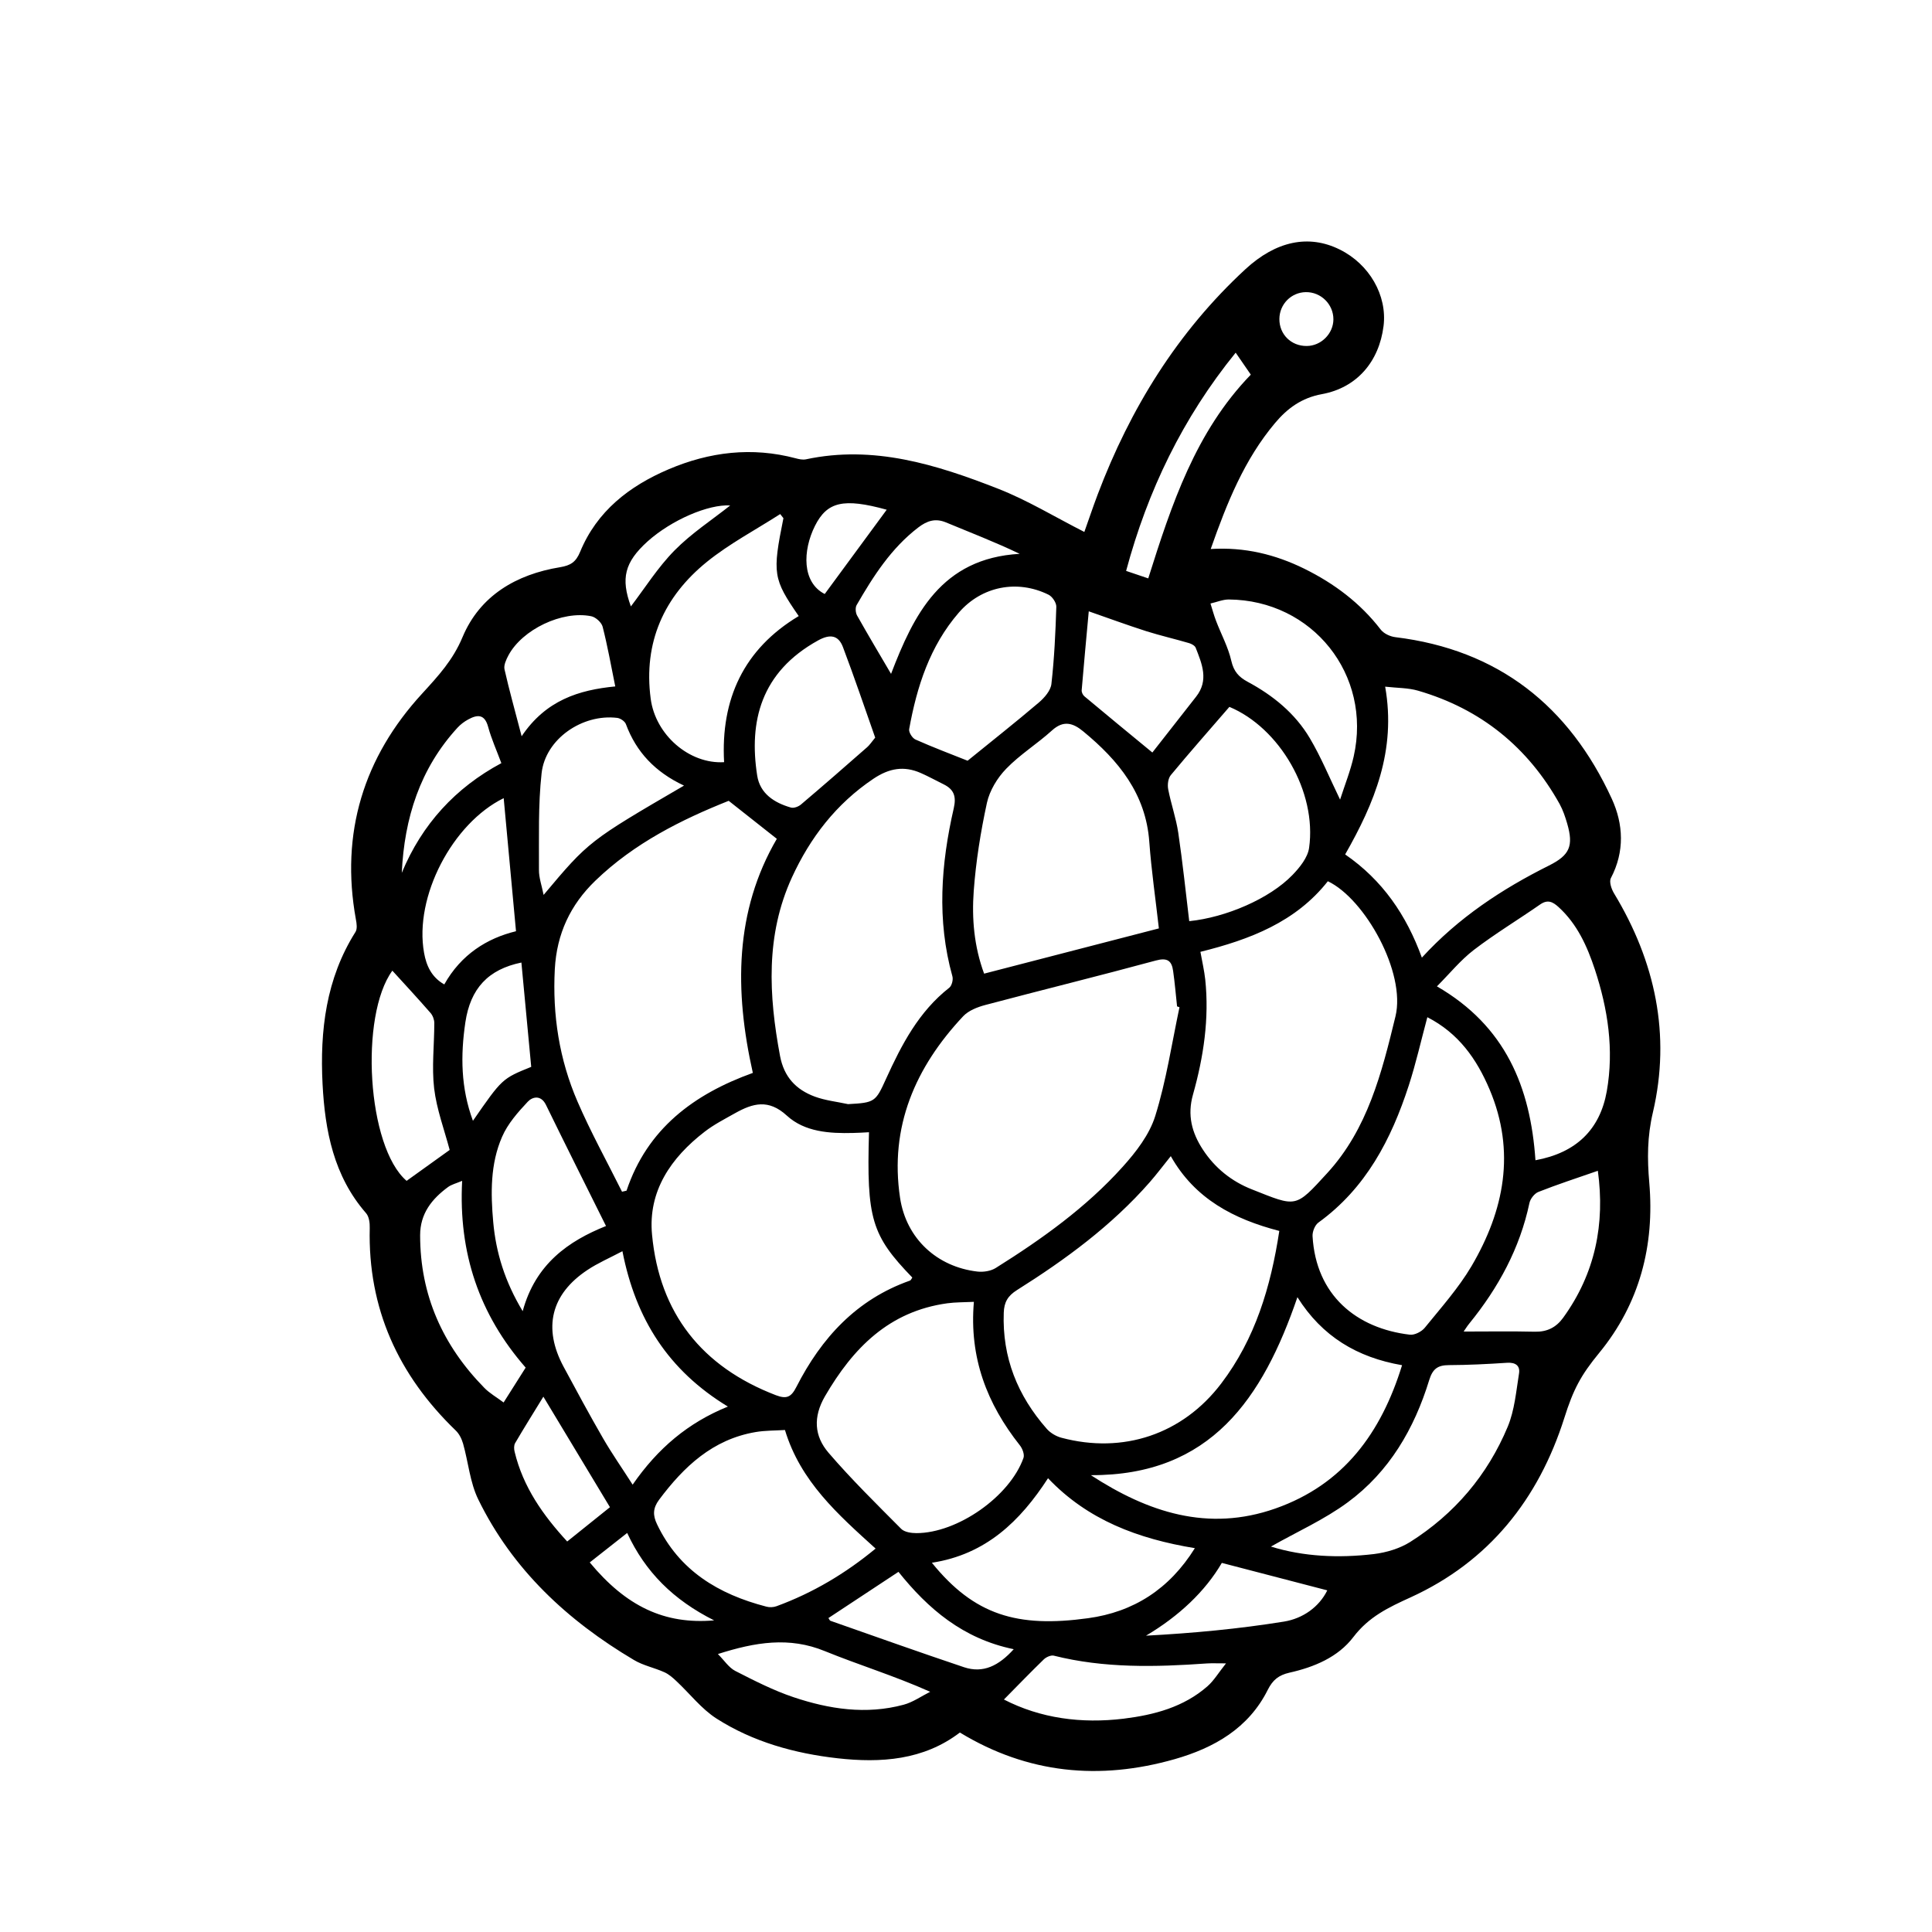<?xml version="1.0" encoding="UTF-8"?>
<svg width="24px" height="24px" viewBox="0 0 24 24" version="1.1" xmlns="http://www.w3.org/2000/svg" xmlns:xlink="http://www.w3.org/1999/xlink">
    <!-- Generator: Sketch 57.1 (83088) - https://sketch.com -->
    <title>crops-anona</title>
    <desc>Created with Sketch.</desc>
    <g id="crops-anona" stroke="none" stroke-width="1" fill="none" fill-rule="evenodd">
        <path d="M16.233,4.298 C16.411,4.297 16.563,4.145 16.564,3.968 C16.565,3.78 16.409,3.626 16.221,3.629 C16.04,3.632 15.895,3.778 15.893,3.961 C15.891,4.153 16.039,4.3 16.233,4.298 M7.837,7.533 C8.01,7.307 8.171,7.049 8.38,6.837 C8.589,6.625 8.844,6.459 9.071,6.279 C8.801,6.262 8.342,6.459 8.044,6.726 C7.758,6.985 7.71,7.185 7.837,7.533 M8.871,20.129 C8.364,19.874 8.017,19.529 7.791,19.043 C7.623,19.175 7.475,19.292 7.326,19.409 C7.777,19.953 8.252,20.182 8.871,20.129 M10.245,7.379 C10.503,7.029 10.759,6.68 11.015,6.332 C10.476,6.183 10.274,6.234 10.124,6.532 C9.969,6.842 9.962,7.235 10.245,7.379 M4.991,10.843 C5.242,10.238 5.659,9.785 6.228,9.48 C6.168,9.319 6.104,9.177 6.064,9.03 C6.02,8.868 5.93,8.875 5.815,8.938 C5.767,8.964 5.721,8.999 5.684,9.039 C5.217,9.548 5.023,10.163 4.991,10.843 M15.35,4.381 C14.692,5.192 14.258,6.092 13.989,7.092 C14.088,7.126 14.168,7.152 14.264,7.185 C14.554,6.266 14.851,5.363 15.538,4.654 C15.478,4.567 15.423,4.487 15.35,4.381 M7.577,18.723 C7.302,18.268 7.033,17.82 6.75,17.35 C6.627,17.551 6.51,17.737 6.399,17.927 C6.383,17.955 6.384,18.001 6.393,18.035 C6.498,18.473 6.747,18.824 7.046,19.149 C7.237,18.996 7.41,18.857 7.577,18.723 M16.488,19.756 C16.052,19.642 15.628,19.532 15.178,19.415 C14.972,19.768 14.646,20.076 14.236,20.319 C14.817,20.288 15.386,20.235 15.95,20.144 C16.185,20.106 16.387,19.962 16.488,19.756 M6.599,13.253 C6.558,12.818 6.518,12.387 6.477,11.957 C6.065,12.042 5.844,12.278 5.781,12.699 C5.72,13.111 5.724,13.515 5.875,13.923 C6.238,13.399 6.238,13.399 6.599,13.253 M12.593,20.487 C11.961,20.357 11.528,19.984 11.161,19.526 C10.863,19.723 10.577,19.911 10.291,20.1 C10.302,20.116 10.307,20.131 10.316,20.134 C10.869,20.328 11.421,20.525 11.976,20.711 C12.215,20.79 12.407,20.692 12.593,20.487 M6.48,9.146 C6.781,8.698 7.191,8.571 7.643,8.527 C7.59,8.265 7.547,8.023 7.486,7.785 C7.472,7.732 7.4,7.666 7.344,7.655 C6.983,7.582 6.488,7.82 6.316,8.141 C6.288,8.194 6.256,8.262 6.267,8.314 C6.326,8.576 6.399,8.834 6.48,9.146 M8.918,20.547 C8.998,20.627 9.054,20.716 9.134,20.757 C9.369,20.877 9.607,20.999 9.857,21.083 C10.301,21.232 10.76,21.302 11.224,21.177 C11.341,21.146 11.445,21.071 11.555,21.016 C11.107,20.816 10.669,20.683 10.247,20.511 C9.804,20.329 9.383,20.399 8.918,20.547 M11.069,8.371 C11.35,7.639 11.69,6.935 12.667,6.88 C12.363,6.734 12.055,6.616 11.75,6.489 C11.618,6.435 11.516,6.47 11.409,6.551 C11.071,6.809 10.849,7.157 10.641,7.517 C10.623,7.549 10.628,7.612 10.647,7.646 C10.785,7.891 10.929,8.133 11.069,8.371 M12.471,21.112 C12.925,21.346 13.432,21.414 13.959,21.35 C14.338,21.303 14.703,21.207 14.999,20.948 C15.08,20.877 15.138,20.778 15.23,20.663 C15.114,20.663 15.052,20.66 14.991,20.664 C14.354,20.709 13.718,20.725 13.09,20.567 C13.055,20.559 12.998,20.584 12.968,20.612 C12.803,20.772 12.644,20.937 12.471,21.112 M5.741,14.669 C5.662,14.702 5.608,14.715 5.567,14.745 C5.364,14.894 5.219,15.076 5.219,15.345 C5.219,16.088 5.5,16.714 6.016,17.24 C6.082,17.308 6.168,17.356 6.256,17.422 C6.356,17.263 6.441,17.129 6.53,16.989 C5.953,16.329 5.694,15.564 5.741,14.669 M5.051,14.669 C5.242,14.532 5.42,14.404 5.586,14.285 C5.519,14.032 5.424,13.78 5.393,13.52 C5.362,13.254 5.395,12.979 5.395,12.708 C5.395,12.666 5.376,12.615 5.348,12.583 C5.191,12.403 5.029,12.228 4.874,12.058 C4.465,12.619 4.559,14.247 5.051,14.669 M6.41,11.568 C6.357,10.997 6.307,10.452 6.257,9.915 C5.622,10.226 5.142,11.139 5.268,11.837 C5.296,11.994 5.359,12.138 5.519,12.229 C5.727,11.858 6.048,11.656 6.41,11.568 M14.315,9.348 C14.487,9.128 14.673,8.892 14.858,8.655 C15.019,8.451 14.932,8.247 14.853,8.046 C14.842,8.02 14.802,7.998 14.771,7.989 C14.594,7.937 14.415,7.896 14.24,7.841 C14.003,7.765 13.769,7.679 13.525,7.594 C13.493,7.938 13.464,8.256 13.437,8.574 C13.435,8.599 13.451,8.634 13.471,8.65 C13.738,8.874 14.008,9.095 14.315,9.348 M19.849,14.544 C19.584,14.636 19.345,14.714 19.112,14.806 C19.062,14.825 19.01,14.892 18.999,14.945 C18.88,15.508 18.613,15.997 18.254,16.439 C18.224,16.475 18.2,16.516 18.182,16.541 C18.48,16.541 18.774,16.536 19.068,16.543 C19.219,16.546 19.33,16.49 19.417,16.371 C19.819,15.817 19.939,15.2 19.849,14.544 M16.647,9.933 C16.707,9.747 16.776,9.575 16.816,9.397 C17.045,8.383 16.305,7.455 15.264,7.447 C15.189,7.447 15.113,7.48 15.037,7.497 C15.06,7.569 15.079,7.642 15.106,7.712 C15.169,7.878 15.257,8.038 15.296,8.21 C15.326,8.34 15.387,8.409 15.498,8.469 C15.813,8.638 16.088,8.861 16.271,9.17 C16.411,9.406 16.516,9.663 16.647,9.933 M8.497,9.759 C8.14,9.592 7.904,9.343 7.775,8.995 C7.762,8.96 7.707,8.923 7.668,8.918 C7.234,8.865 6.775,9.18 6.728,9.605 C6.684,10.002 6.697,10.405 6.695,10.806 C6.694,10.903 6.73,11.001 6.753,11.117 C7.312,10.451 7.318,10.446 8.497,9.759 M7.528,15.23 C7.273,14.717 7.025,14.223 6.782,13.725 C6.719,13.597 6.613,13.625 6.556,13.686 C6.433,13.817 6.307,13.96 6.237,14.122 C6.09,14.458 6.095,14.823 6.127,15.181 C6.161,15.561 6.272,15.921 6.493,16.288 C6.652,15.701 7.063,15.416 7.528,15.23 M10.872,9.163 C10.741,8.791 10.613,8.413 10.472,8.04 C10.415,7.888 10.31,7.874 10.162,7.956 C9.449,8.35 9.302,8.965 9.406,9.634 C9.441,9.859 9.619,9.973 9.826,10.032 C9.862,10.042 9.92,10.02 9.951,9.993 C10.227,9.759 10.5,9.521 10.772,9.282 C10.801,9.257 10.823,9.223 10.872,9.163 M12.02,9.45 C12.315,9.21 12.615,8.974 12.905,8.727 C12.974,8.668 13.052,8.579 13.061,8.496 C13.097,8.178 13.112,7.857 13.122,7.537 C13.123,7.487 13.072,7.41 13.024,7.387 C12.638,7.197 12.195,7.281 11.91,7.611 C11.551,8.026 11.389,8.53 11.294,9.058 C11.287,9.096 11.333,9.17 11.373,9.187 C11.591,9.284 11.814,9.368 12.02,9.45 M7.732,15.543 C7.567,15.63 7.425,15.691 7.299,15.775 C6.844,16.076 6.742,16.496 7.001,16.978 C7.162,17.277 7.323,17.576 7.493,17.87 C7.602,18.058 7.727,18.237 7.859,18.443 C8.172,17.991 8.547,17.674 9.042,17.473 C8.303,17.024 7.897,16.387 7.732,15.543 M9.732,6.437 C9.718,6.42 9.705,6.403 9.692,6.386 C9.387,6.582 9.062,6.753 8.782,6.979 C8.247,7.412 7.991,7.982 8.083,8.679 C8.142,9.13 8.564,9.494 8.995,9.468 C8.952,8.686 9.238,8.063 9.922,7.653 C9.603,7.191 9.593,7.126 9.732,6.437 M11.576,19.413 C12.103,20.064 12.637,20.223 13.516,20.102 C14.081,20.025 14.526,19.741 14.843,19.232 C14.136,19.115 13.513,18.883 13.019,18.363 C12.672,18.898 12.246,19.31 11.576,19.413 M15.788,19.212 C16.194,19.338 16.63,19.357 17.068,19.305 C17.222,19.286 17.386,19.237 17.516,19.156 C18.069,18.807 18.479,18.324 18.73,17.722 C18.815,17.517 18.834,17.284 18.87,17.061 C18.885,16.965 18.826,16.922 18.72,16.929 C18.48,16.945 18.238,16.957 17.997,16.958 C17.859,16.959 17.797,17.005 17.754,17.144 C17.569,17.748 17.258,18.282 16.744,18.661 C16.452,18.877 16.112,19.028 15.788,19.212 M14.773,11.443 C15.228,11.397 15.771,11.164 16.055,10.87 C16.146,10.776 16.245,10.653 16.262,10.533 C16.361,9.835 15.894,9.041 15.272,8.781 C15.025,9.067 14.78,9.344 14.544,9.629 C14.51,9.67 14.501,9.75 14.512,9.806 C14.547,9.987 14.61,10.164 14.637,10.346 C14.691,10.711 14.729,11.077 14.773,11.443 M9.751,17.764 C9.628,17.772 9.504,17.769 9.384,17.79 C8.853,17.881 8.495,18.219 8.187,18.631 C8.11,18.735 8.108,18.823 8.162,18.935 C8.437,19.512 8.926,19.804 9.519,19.958 C9.559,19.969 9.608,19.967 9.646,19.953 C10.096,19.788 10.502,19.547 10.877,19.237 C10.409,18.813 9.943,18.402 9.751,17.764 M19.074,14.413 C19.578,14.321 19.875,14.034 19.96,13.556 C20.051,13.039 19.974,12.535 19.812,12.043 C19.716,11.754 19.593,11.479 19.36,11.267 C19.288,11.202 19.226,11.171 19.133,11.235 C18.86,11.425 18.573,11.598 18.309,11.8 C18.142,11.928 18.007,12.096 17.85,12.253 C18.702,12.746 19.012,13.504 19.074,14.413 M13.551,18.325 C14.258,18.785 15.005,19.034 15.844,18.739 C16.691,18.441 17.157,17.801 17.417,16.959 C16.86,16.863 16.423,16.602 16.117,16.114 C15.686,17.371 15.04,18.331 13.551,18.325 M12.098,16.172 C11.974,16.178 11.869,16.176 11.767,16.19 C11.044,16.29 10.597,16.745 10.248,17.345 C10.098,17.604 10.116,17.84 10.291,18.045 C10.575,18.376 10.888,18.683 11.196,18.993 C11.237,19.033 11.321,19.045 11.384,19.045 C11.894,19.045 12.544,18.59 12.714,18.111 C12.729,18.068 12.701,17.994 12.668,17.953 C12.262,17.44 12.038,16.867 12.098,16.172 M14.396,11.533 C14.355,11.168 14.303,10.814 14.277,10.458 C14.234,9.86 13.894,9.446 13.457,9.086 C13.329,8.98 13.211,8.944 13.068,9.074 C12.885,9.24 12.67,9.373 12.5,9.549 C12.389,9.663 12.294,9.82 12.26,9.973 C12.182,10.333 12.123,10.701 12.096,11.068 C12.071,11.41 12.1,11.756 12.225,12.095 C12.948,11.908 13.658,11.724 14.396,11.533 M17.663,11.896 C18.119,11.398 18.658,11.044 19.242,10.752 C19.5,10.623 19.549,10.509 19.468,10.23 C19.444,10.148 19.416,10.064 19.375,9.989 C18.981,9.282 18.396,8.807 17.616,8.58 C17.493,8.544 17.358,8.547 17.207,8.53 C17.347,9.323 17.073,9.977 16.71,10.614 C17.174,10.934 17.47,11.366 17.663,11.896 M17.731,12.636 C17.652,12.93 17.589,13.211 17.5,13.485 C17.283,14.153 16.968,14.76 16.378,15.187 C16.334,15.219 16.302,15.3 16.305,15.356 C16.347,16.089 16.849,16.502 17.514,16.58 C17.573,16.587 17.66,16.542 17.699,16.494 C17.901,16.245 18.118,16.002 18.28,15.728 C18.686,15.036 18.831,14.306 18.504,13.533 C18.344,13.155 18.119,12.835 17.731,12.636 M10.535,13.716 C10.867,13.698 10.877,13.689 11.007,13.401 C11.2,12.977 11.413,12.567 11.792,12.27 C11.824,12.245 11.843,12.17 11.831,12.128 C11.636,11.43 11.689,10.733 11.848,10.04 C11.882,9.891 11.849,9.805 11.72,9.742 C11.626,9.696 11.535,9.645 11.439,9.603 C11.23,9.511 11.047,9.542 10.85,9.674 C10.387,9.985 10.064,10.406 9.837,10.901 C9.509,11.618 9.549,12.364 9.69,13.118 C9.74,13.381 9.89,13.537 10.123,13.623 C10.254,13.671 10.397,13.686 10.535,13.716 M14.912,11.824 C14.935,11.951 14.96,12.059 14.972,12.168 C15.023,12.654 14.951,13.131 14.82,13.596 C14.747,13.853 14.805,14.07 14.942,14.28 C15.092,14.51 15.3,14.676 15.552,14.775 C16.11,14.996 16.086,15.011 16.488,14.572 C16.989,14.025 17.164,13.33 17.335,12.626 C17.467,12.083 16.957,11.167 16.495,10.947 C16.096,11.453 15.529,11.671 14.912,11.824 M10.795,14.065 C10.721,14.069 10.66,14.073 10.599,14.074 C10.303,14.082 9.995,14.061 9.775,13.859 C9.545,13.648 9.351,13.706 9.132,13.828 C9.003,13.901 8.869,13.969 8.753,14.059 C8.334,14.382 8.048,14.798 8.1,15.339 C8.192,16.313 8.718,16.979 9.639,17.332 C9.771,17.382 9.828,17.357 9.893,17.229 C10.203,16.621 10.64,16.142 11.304,15.908 C11.317,15.903 11.324,15.882 11.333,15.87 C10.826,15.346 10.764,15.14 10.795,14.065 M14.544,14.362 C14.453,14.475 14.372,14.583 14.284,14.684 C13.81,15.225 13.237,15.646 12.633,16.026 C12.52,16.097 12.473,16.176 12.469,16.308 C12.449,16.863 12.641,17.337 13.002,17.748 C13.047,17.8 13.118,17.842 13.185,17.86 C13.953,18.065 14.691,17.817 15.17,17.187 C15.593,16.631 15.786,15.986 15.892,15.291 C15.328,15.145 14.843,14.893 14.544,14.362 M9.052,9.948 C8.47,10.18 7.881,10.472 7.396,10.94 C7.085,11.24 6.916,11.6 6.892,12.039 C6.862,12.611 6.948,13.162 7.174,13.684 C7.339,14.066 7.541,14.431 7.727,14.804 C7.745,14.8 7.764,14.795 7.783,14.791 C8.041,14.021 8.619,13.592 9.352,13.328 C9.122,12.304 9.126,11.319 9.65,10.42 C9.45,10.263 9.269,10.12 9.052,9.948 M14.652,12.512 C14.642,12.509 14.632,12.505 14.622,12.502 C14.606,12.355 14.594,12.208 14.573,12.062 C14.556,11.935 14.501,11.893 14.358,11.932 C13.654,12.123 12.946,12.297 12.241,12.484 C12.143,12.51 12.032,12.553 11.965,12.624 C11.37,13.258 11.048,13.997 11.181,14.881 C11.258,15.387 11.64,15.738 12.143,15.796 C12.217,15.804 12.308,15.79 12.37,15.751 C12.943,15.392 13.493,14.999 13.946,14.495 C14.113,14.31 14.279,14.094 14.351,13.863 C14.488,13.424 14.556,12.964 14.652,12.512 M11.924,21.522 C11.472,21.867 10.941,21.902 10.405,21.842 C9.873,21.782 9.355,21.639 8.9,21.348 C8.713,21.228 8.57,21.04 8.404,20.885 C8.359,20.842 8.309,20.798 8.253,20.773 C8.129,20.717 7.99,20.69 7.875,20.621 C7.05,20.132 6.366,19.497 5.941,18.626 C5.838,18.415 5.818,18.165 5.753,17.935 C5.736,17.875 5.705,17.812 5.661,17.77 C4.948,17.082 4.569,16.255 4.593,15.255 C4.595,15.193 4.585,15.113 4.547,15.07 C4.145,14.609 4.037,14.046 4.007,13.467 C3.973,12.805 4.049,12.158 4.416,11.577 C4.44,11.539 4.431,11.472 4.421,11.421 C4.226,10.349 4.517,9.407 5.244,8.616 C5.446,8.395 5.626,8.201 5.746,7.914 C5.962,7.399 6.413,7.135 6.958,7.046 C7.088,7.024 7.154,6.983 7.207,6.854 C7.415,6.35 7.817,6.038 8.305,5.83 C8.814,5.613 9.341,5.549 9.884,5.693 C9.925,5.704 9.971,5.714 10.011,5.706 C10.852,5.526 11.632,5.771 12.396,6.07 C12.762,6.213 13.102,6.421 13.47,6.608 C13.519,6.472 13.574,6.306 13.636,6.142 C14.04,5.075 14.626,4.125 15.47,3.345 C15.851,2.993 16.257,2.909 16.641,3.099 C17.011,3.281 17.234,3.67 17.187,4.05 C17.132,4.49 16.858,4.816 16.422,4.896 C16.169,4.942 15.992,5.073 15.839,5.255 C15.458,5.708 15.242,6.245 15.04,6.82 C15.464,6.794 15.842,6.888 16.201,7.064 C16.572,7.247 16.896,7.489 17.151,7.82 C17.189,7.87 17.268,7.907 17.333,7.915 C18.615,8.071 19.493,8.772 20.022,9.922 C20.167,10.238 20.184,10.578 20.011,10.908 C19.987,10.954 20.018,11.045 20.051,11.099 C20.562,11.944 20.758,12.854 20.533,13.818 C20.462,14.12 20.462,14.392 20.488,14.693 C20.555,15.469 20.37,16.192 19.866,16.806 C19.636,17.086 19.544,17.261 19.432,17.616 C19.112,18.624 18.495,19.399 17.525,19.842 C17.246,19.969 17.004,20.084 16.812,20.336 C16.621,20.587 16.324,20.71 16.016,20.779 C15.886,20.809 15.811,20.867 15.748,20.993 C15.51,21.469 15.082,21.713 14.592,21.853 C13.661,22.118 12.768,22.035 11.924,21.522" id="anona" fill="#000000"></path>
    </g>
</svg>